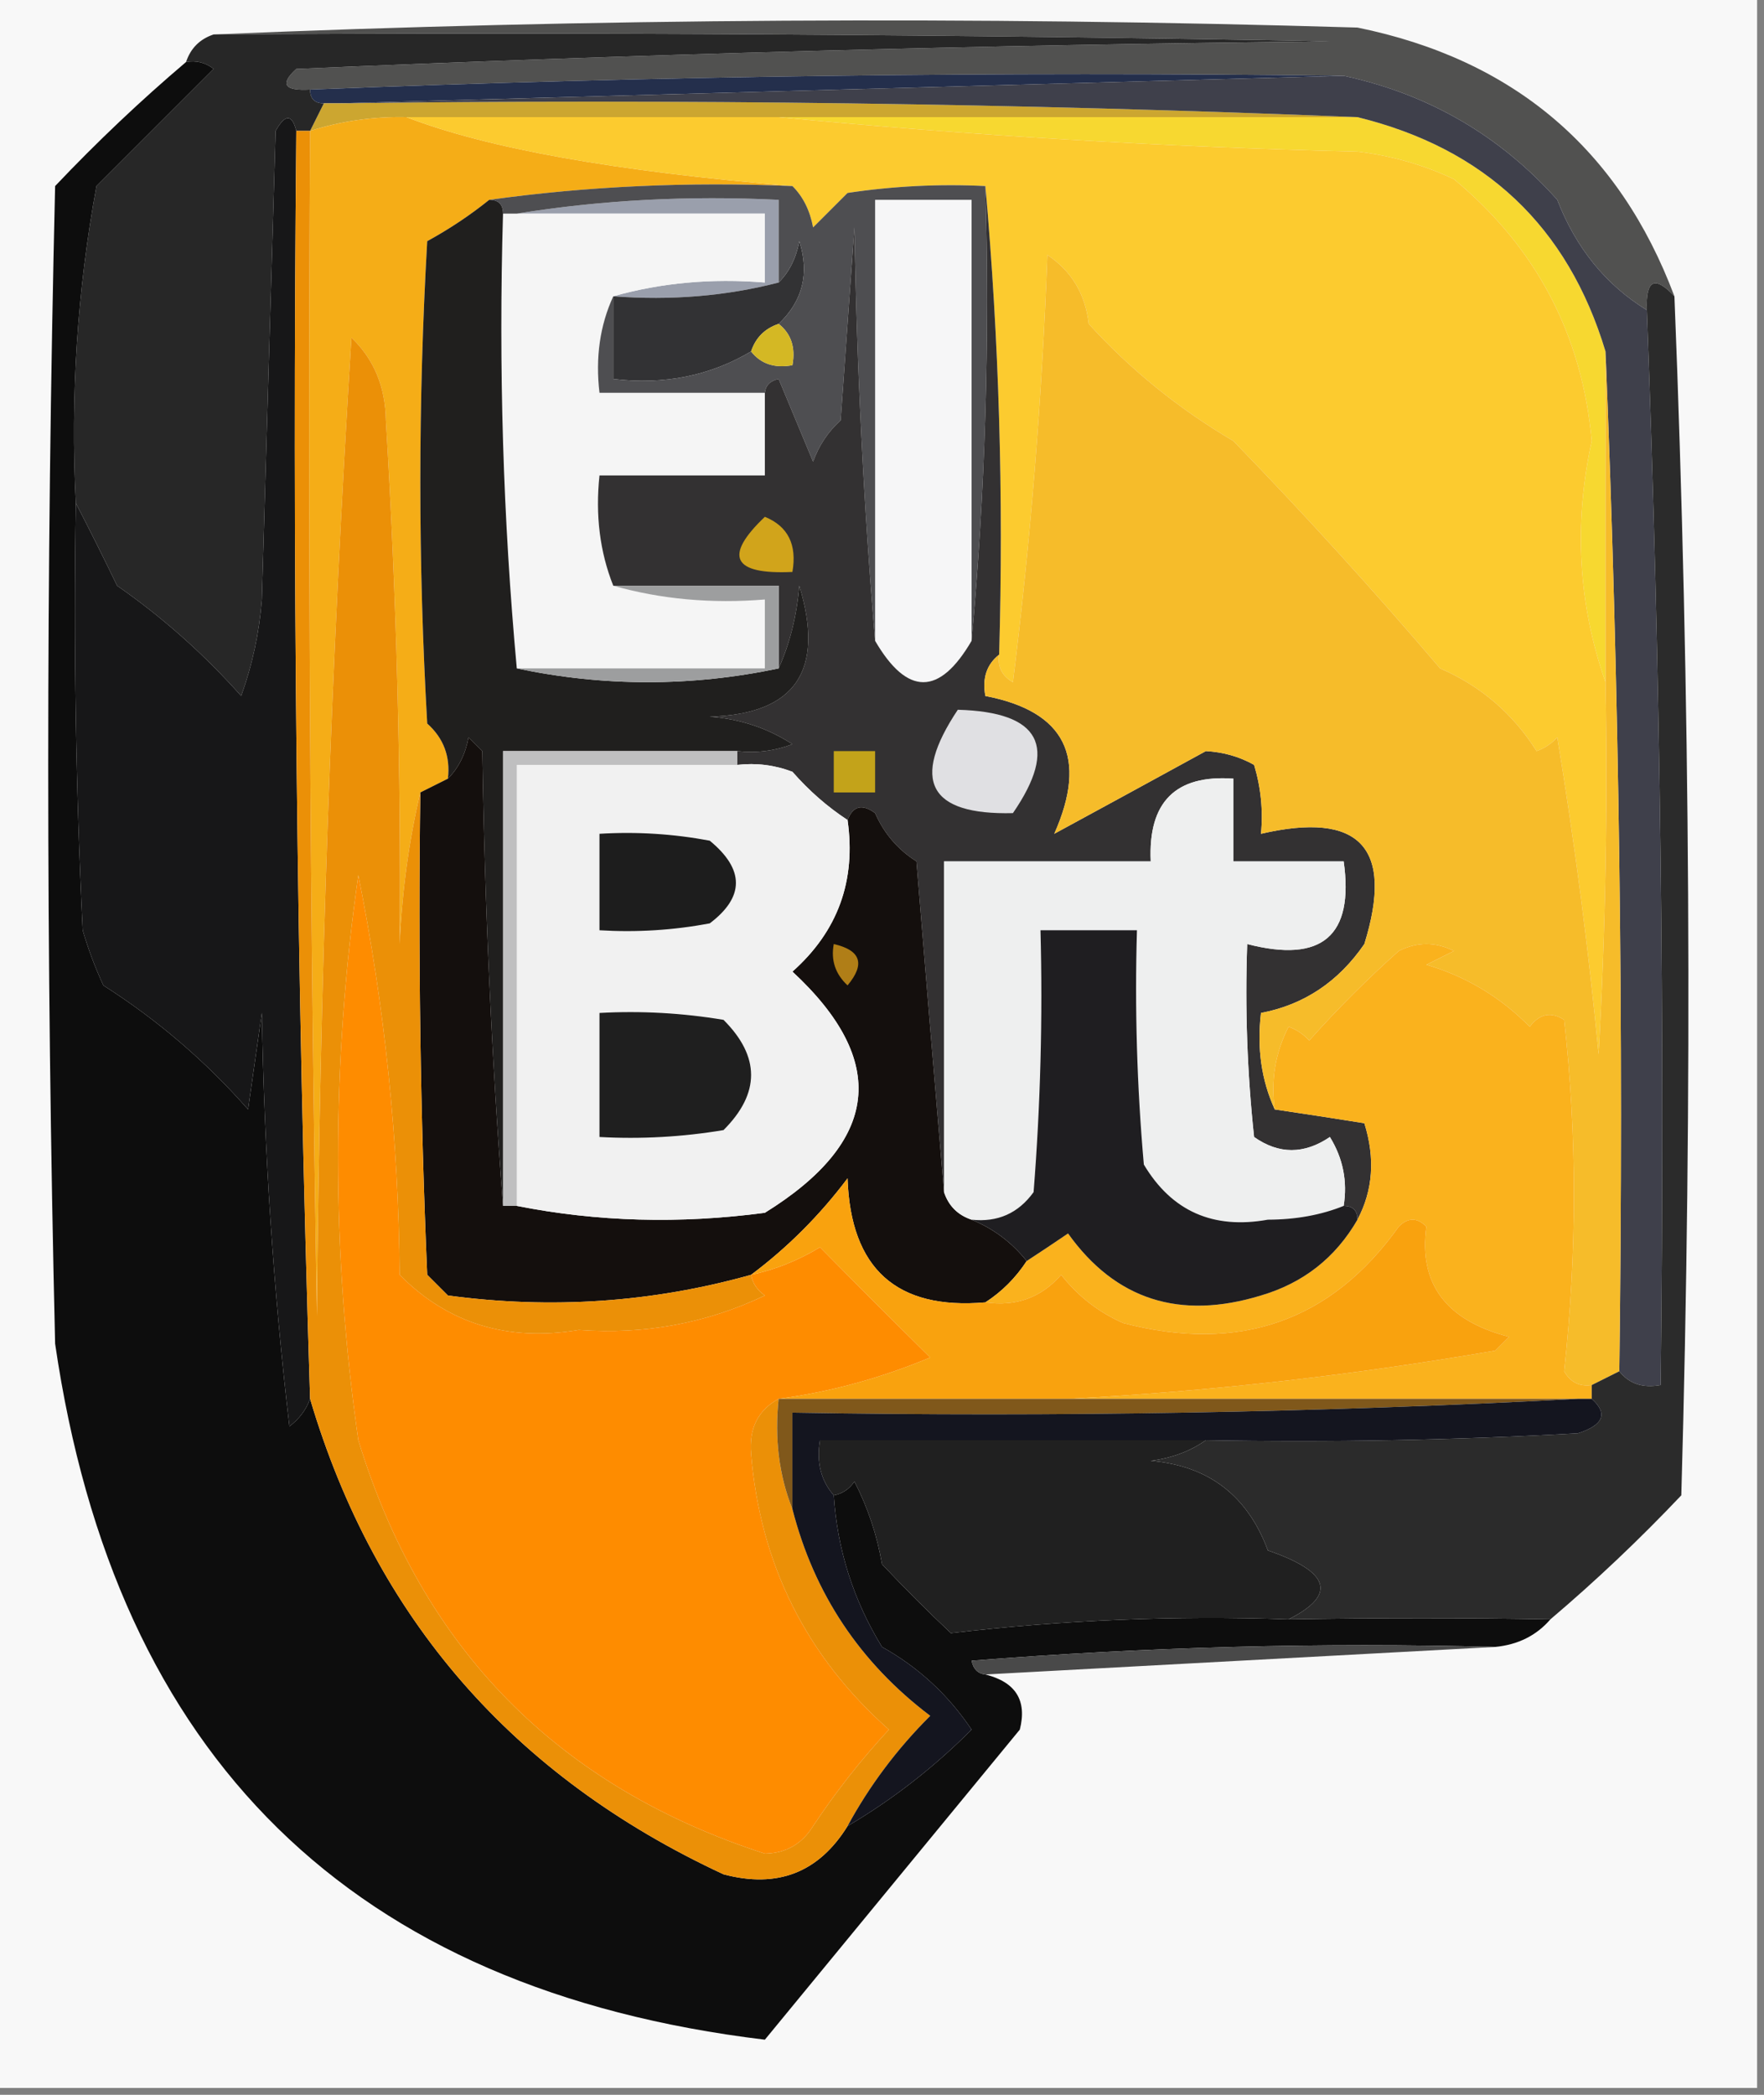 <?xml version="1.0" encoding="UTF-8"?>
<!DOCTYPE svg PUBLIC "-//W3C//DTD SVG 1.1//EN" "http://www.w3.org/Graphics/SVG/1.1/DTD/svg11.dtd">
<svg xmlns="http://www.w3.org/2000/svg" version="1.1" width="128px" height="152px" style="shape-rendering:geometricPrecision; text-rendering:geometricPrecision; image-rendering:optimizeQuality; fill-rule:evenodd; clip-rule:evenodd" xmlns:xlink="http://www.w3.org/1999/xlink">
<rect width="100%" height="100%" fill="#808080" stroke="none"/>
<g><path style="opacity:1" fill="#f8f8f8" d="M -0.5,-0.5 C 42.167,-0.5 84.833,-0.5 127.5,-0.5C 127.5,50.167 127.5,100.833 127.5,151.5C 84.833,151.5 42.167,151.5 -0.5,151.5C -0.5,100.833 -0.5,50.167 -0.5,-0.5 Z"/></g>
<g><path style="opacity:1" fill="#515150" d="M 15.5,2.5 C 42.997,1.336 70.664,1.17 98.5,2C 109.826,4.311 117.493,10.811 121.5,21.5C 120.075,19.969 119.409,20.302 119.5,22.5C 116.526,20.673 114.359,18.007 113,14.5C 108.831,9.831 103.664,6.83 97.5,5.5C 72.425,5.177 47.425,5.51 22.5,6.5C 20.621,6.607 20.288,6.107 21.5,5C 46.488,3.926 71.488,3.259 96.5,3C 69.502,2.5 42.502,2.333 15.5,2.5 Z"/></g>
<g><path style="opacity:1" fill="#242f4c" d="M 97.5,5.5 C 73.167,6.167 48.833,6.833 24.5,7.5C 24.167,7.5 23.833,7.5 23.5,7.5C 22.833,7.5 22.5,7.167 22.5,6.5C 47.425,5.51 72.425,5.177 97.5,5.5 Z"/></g>
<g><path style="opacity:1" fill="#cca630" d="M 23.5,7.5 C 23.833,7.5 24.167,7.5 24.5,7.5C 49.339,7.169 74.006,7.502 98.5,8.5C 84.5,8.5 70.5,8.5 56.5,8.5C 47.5,8.5 38.5,8.5 29.5,8.5C 27.097,8.448 24.764,8.781 22.5,9.5C 22.833,8.833 23.167,8.167 23.5,7.5 Z"/></g>
<g><path style="opacity:1" fill="#f7d830" d="M 56.5,8.5 C 70.5,8.5 84.5,8.5 98.5,8.5C 107.769,10.77 113.769,16.437 116.5,25.5C 116.5,33.5 116.5,41.5 116.5,49.5C 114.517,43.833 114.184,37.999 115.5,32C 114.803,24.287 111.47,17.953 105.5,13C 103.285,11.956 100.952,11.29 98.5,11C 84.314,10.662 70.314,9.828 56.5,8.5 Z"/></g>
<g><path style="opacity:1" fill="#f5ad17" d="M 29.5,8.5 C 35.38,10.776 44.714,12.443 57.5,13.5C 49.981,13.175 42.648,13.508 35.5,14.5C 34.115,15.614 32.615,16.614 31,17.5C 30.333,29.167 30.333,40.833 31,52.5C 32.188,53.563 32.688,54.897 32.5,56.5C 31.833,56.833 31.167,57.167 30.5,57.5C 29.677,60.977 29.177,64.644 29,68.5C 29.105,55.891 28.772,43.224 28,30.5C 27.964,28.059 27.131,26.059 25.5,24.5C 24.029,48.141 23.196,71.807 23,95.5C 22.5,66.835 22.333,38.169 22.5,9.5C 24.764,8.781 27.097,8.448 29.5,8.5 Z"/></g>
<g><path style="opacity:1" fill="#fccb2f" d="M 29.5,8.5 C 38.5,8.5 47.5,8.5 56.5,8.5C 70.314,9.828 84.314,10.662 98.5,11C 100.952,11.29 103.285,11.956 105.5,13C 111.47,17.953 114.803,24.287 115.5,32C 114.184,37.999 114.517,43.833 116.5,49.5C 116.666,58.506 116.5,67.506 116,76.5C 115.26,68.799 114.26,61.133 113,53.5C 112.586,53.957 112.086,54.291 111.5,54.5C 109.774,51.773 107.441,49.773 104.5,48.5C 99.696,42.861 94.696,37.361 89.5,32C 85.529,29.662 82.029,26.829 79,23.5C 78.755,21.337 77.755,19.67 76,18.5C 75.615,28.873 74.782,39.206 73.5,49.5C 72.703,49.043 72.369,48.376 72.5,47.5C 72.828,35.988 72.495,24.654 71.5,13.5C 68.15,13.335 64.817,13.502 61.5,14C 60.667,14.833 59.833,15.667 59,16.5C 58.768,15.262 58.268,14.262 57.5,13.5C 44.714,12.443 35.38,10.776 29.5,8.5 Z"/></g>
<g><path style="opacity:1" fill="#9a9fac" d="M 37.5,15.5 C 43.645,14.51 49.978,14.177 56.5,14.5C 56.5,16.5 56.5,18.5 56.5,20.5C 52.702,21.483 48.702,21.817 44.5,21.5C 47.962,20.518 51.629,20.185 55.5,20.5C 55.5,18.833 55.5,17.167 55.5,15.5C 49.5,15.5 43.5,15.5 37.5,15.5 Z"/></g>
<g><path style="opacity:1" fill="#f5f5f5" d="M 36.5,15.5 C 36.833,15.5 37.167,15.5 37.5,15.5C 43.5,15.5 49.5,15.5 55.5,15.5C 55.5,17.167 55.5,18.833 55.5,20.5C 51.629,20.185 47.962,20.518 44.5,21.5C 43.532,23.607 43.198,25.941 43.5,28.5C 47.5,28.5 51.5,28.5 55.5,28.5C 55.5,30.5 55.5,32.5 55.5,34.5C 51.5,34.5 47.5,34.5 43.5,34.5C 43.194,37.385 43.527,40.052 44.5,42.5C 47.962,43.482 51.629,43.815 55.5,43.5C 55.5,45.167 55.5,46.833 55.5,48.5C 49.5,48.5 43.5,48.5 37.5,48.5C 36.505,37.679 36.172,26.679 36.5,15.5 Z"/></g>
<g><path style="opacity:1" fill="#f6f6f7" d="M 70.5,46.5 C 68.167,50.5 65.833,50.5 63.5,46.5C 63.5,35.833 63.5,25.167 63.5,14.5C 65.833,14.5 68.167,14.5 70.5,14.5C 70.5,25.167 70.5,35.833 70.5,46.5 Z"/></g>
<g><path style="opacity:1" fill="#323234" d="M 56.5,23.5 C 55.5,23.833 54.833,24.5 54.5,25.5C 51.512,27.273 48.178,27.94 44.5,27.5C 44.5,25.5 44.5,23.5 44.5,21.5C 48.702,21.817 52.702,21.483 56.5,20.5C 57.268,19.738 57.768,18.738 58,17.5C 58.748,19.84 58.248,21.84 56.5,23.5 Z"/></g>
<g><path style="opacity:1" fill="#272727" d="M 15.5,2.5 C 42.502,2.333 69.502,2.5 96.5,3C 71.488,3.259 46.488,3.926 21.5,5C 20.288,6.107 20.621,6.607 22.5,6.5C 22.5,7.167 22.833,7.5 23.5,7.5C 23.167,8.167 22.833,8.833 22.5,9.5C 22.167,9.5 21.833,9.5 21.5,9.5C 21.19,8.262 20.69,8.262 20,9.5C 19.667,20.833 19.333,32.167 19,43.5C 18.814,45.901 18.314,48.234 17.5,50.5C 14.791,47.455 11.791,44.788 8.5,42.5C 7.481,40.396 6.481,38.396 5.5,36.5C 5.104,28.747 5.604,21.08 7,13.5C 9.833,10.667 12.667,7.833 15.5,5C 14.906,4.536 14.239,4.369 13.5,4.5C 13.833,3.5 14.5,2.833 15.5,2.5 Z"/></g>
<g><path style="opacity:1" fill="#4e4e51" d="M 35.5,14.5 C 42.648,13.508 49.981,13.175 57.5,13.5C 58.268,14.262 58.768,15.262 59,16.5C 59.833,15.667 60.667,14.833 61.5,14C 64.817,13.502 68.15,13.335 71.5,13.5C 71.828,24.679 71.495,35.679 70.5,46.5C 70.5,35.833 70.5,25.167 70.5,14.5C 68.167,14.5 65.833,14.5 63.5,14.5C 63.5,25.167 63.5,35.833 63.5,46.5C 62.67,36.675 62.17,26.675 62,16.5C 61.667,21.167 61.333,25.833 61,30.5C 60.085,31.328 59.419,32.328 59,33.5C 58.167,31.5 57.333,29.5 56.5,27.5C 55.893,27.624 55.56,27.957 55.5,28.5C 51.5,28.5 47.5,28.5 43.5,28.5C 43.198,25.941 43.532,23.607 44.5,21.5C 44.5,23.5 44.5,25.5 44.5,27.5C 48.178,27.94 51.512,27.273 54.5,25.5C 55.209,26.404 56.209,26.737 57.5,26.5C 57.737,25.209 57.404,24.209 56.5,23.5C 58.248,21.84 58.748,19.84 58,17.5C 57.768,18.738 57.268,19.738 56.5,20.5C 56.5,18.5 56.5,16.5 56.5,14.5C 49.978,14.177 43.645,14.51 37.5,15.5C 37.167,15.5 36.833,15.5 36.5,15.5C 36.5,14.833 36.167,14.5 35.5,14.5 Z"/></g>
<g><path style="opacity:1" fill="#d4b824" d="M 56.5,23.5 C 57.404,24.209 57.737,25.209 57.5,26.5C 56.209,26.737 55.209,26.404 54.5,25.5C 54.833,24.5 55.5,23.833 56.5,23.5 Z"/></g>
<g><path style="opacity:1" fill="#3f404b" d="M 97.5,5.5 C 103.664,6.83 108.831,9.831 113,14.5C 114.359,18.007 116.526,20.673 119.5,22.5C 120.482,48.456 120.815,74.456 120.5,100.5C 119.209,100.737 118.209,100.404 117.5,99.5C 117.831,74.661 117.498,49.994 116.5,25.5C 113.769,16.437 107.769,10.77 98.5,8.5C 74.006,7.502 49.339,7.169 24.5,7.5C 48.833,6.833 73.167,6.167 97.5,5.5 Z"/></g>
<g><path style="opacity:1" fill="#333132" d="M 71.5,13.5 C 72.495,24.654 72.828,35.988 72.5,47.5C 71.596,48.209 71.263,49.209 71.5,50.5C 77.296,51.615 78.963,54.948 76.5,60.5C 80.159,58.513 83.826,56.513 87.5,54.5C 88.772,54.57 89.938,54.903 91,55.5C 91.493,57.134 91.66,58.801 91.5,60.5C 98.673,58.839 101.173,61.505 99,68.5C 97.114,71.242 94.614,72.909 91.5,73.5C 91.198,76.059 91.532,78.393 92.5,80.5C 94.566,80.805 96.733,81.139 99,81.5C 99.796,84.038 99.629,86.372 98.5,88.5C 98.5,87.833 98.167,87.5 97.5,87.5C 97.785,85.712 97.452,84.045 96.5,82.5C 94.629,83.767 92.796,83.767 91,82.5C 90.501,77.845 90.334,73.178 90.5,68.5C 95.931,69.906 98.265,67.906 97.5,62.5C 94.833,62.5 92.167,62.5 89.5,62.5C 89.5,60.5 89.5,58.5 89.5,56.5C 85.303,56.194 83.303,58.194 83.5,62.5C 78.5,62.5 73.5,62.5 68.5,62.5C 68.5,70.5 68.5,78.5 68.5,86.5C 67.833,78.657 67.167,70.657 66.5,62.5C 65.155,61.653 64.155,60.487 63.5,59C 62.563,58.308 61.897,58.475 61.5,59.5C 60.038,58.542 58.705,57.376 57.5,56C 56.207,55.51 54.873,55.343 53.5,55.5C 53.5,55.167 53.5,54.833 53.5,54.5C 54.873,54.657 56.207,54.49 57.5,54C 55.715,52.837 53.715,52.17 51.5,52C 57.706,51.829 59.872,48.663 58,42.5C 57.809,44.708 57.309,46.708 56.5,48.5C 56.5,46.5 56.5,44.5 56.5,42.5C 52.5,42.5 48.5,42.5 44.5,42.5C 43.527,40.052 43.194,37.385 43.5,34.5C 47.5,34.5 51.5,34.5 55.5,34.5C 55.5,32.5 55.5,30.5 55.5,28.5C 55.56,27.957 55.893,27.624 56.5,27.5C 57.333,29.5 58.167,31.5 59,33.5C 59.419,32.328 60.085,31.328 61,30.5C 61.333,25.833 61.667,21.167 62,16.5C 62.17,26.675 62.67,36.675 63.5,46.5C 65.833,50.5 68.167,50.5 70.5,46.5C 71.495,35.679 71.828,24.679 71.5,13.5 Z"/></g>
<g><path style="opacity:1" fill="#d1a41b" d="M 55.5,37.5 C 57.176,38.183 57.843,39.517 57.5,41.5C 53.155,41.702 52.488,40.369 55.5,37.5 Z"/></g>
<g><path style="opacity:1" fill="#201f1e" d="M 35.5,14.5 C 36.167,14.5 36.5,14.833 36.5,15.5C 36.172,26.679 36.505,37.679 37.5,48.5C 43.833,49.833 50.167,49.833 56.5,48.5C 57.309,46.708 57.809,44.708 58,42.5C 59.872,48.663 57.706,51.829 51.5,52C 53.715,52.17 55.715,52.837 57.5,54C 56.207,54.49 54.873,54.657 53.5,54.5C 47.833,54.5 42.167,54.5 36.5,54.5C 36.5,65.5 36.5,76.5 36.5,87.5C 35.669,76.674 35.169,65.674 35,54.5C 34.667,54.167 34.333,53.833 34,53.5C 33.768,54.737 33.268,55.737 32.5,56.5C 32.688,54.897 32.188,53.563 31,52.5C 30.333,40.833 30.333,29.167 31,17.5C 32.615,16.614 34.115,15.614 35.5,14.5 Z"/></g>
<g><path style="opacity:1" fill="#9d9e9f" d="M 44.5,42.5 C 48.5,42.5 52.5,42.5 56.5,42.5C 56.5,44.5 56.5,46.5 56.5,48.5C 50.167,49.833 43.833,49.833 37.5,48.5C 43.5,48.5 49.5,48.5 55.5,48.5C 55.5,46.833 55.5,45.167 55.5,43.5C 51.629,43.815 47.962,43.482 44.5,42.5 Z"/></g>
<g><path style="opacity:1" fill="#f6bc2a" d="M 116.5,49.5 C 116.5,41.5 116.5,33.5 116.5,25.5C 117.498,49.994 117.831,74.661 117.5,99.5C 116.833,99.833 116.167,100.167 115.5,100.5C 114.624,100.631 113.957,100.298 113.5,99.5C 114.439,90.874 114.439,82.374 113.5,74C 112.551,73.383 111.718,73.549 111,74.5C 108.88,72.348 106.38,70.848 103.5,70C 104.167,69.667 104.833,69.333 105.5,69C 104.167,68.333 102.833,68.333 101.5,69C 99.194,71.061 97.027,73.228 95,75.5C 94.586,75.043 94.086,74.709 93.5,74.5C 92.534,76.396 92.201,78.396 92.5,80.5C 91.532,78.393 91.198,76.059 91.5,73.5C 94.614,72.909 97.114,71.242 99,68.5C 101.173,61.505 98.673,58.839 91.5,60.5C 91.66,58.801 91.493,57.134 91,55.5C 89.938,54.903 88.772,54.57 87.5,54.5C 83.826,56.513 80.159,58.513 76.5,60.5C 78.963,54.948 77.296,51.615 71.5,50.5C 71.263,49.209 71.596,48.209 72.5,47.5C 72.369,48.376 72.703,49.043 73.5,49.5C 74.782,39.206 75.615,28.873 76,18.5C 77.755,19.67 78.755,21.337 79,23.5C 82.029,26.829 85.529,29.662 89.5,32C 94.696,37.361 99.696,42.861 104.5,48.5C 107.441,49.773 109.774,51.773 111.5,54.5C 112.086,54.291 112.586,53.957 113,53.5C 114.26,61.133 115.26,68.799 116,76.5C 116.5,67.506 116.666,58.506 116.5,49.5 Z"/></g>
<g><path style="opacity:1" fill="#e0e0e3" d="M 69.5,51.5 C 75.488,51.664 76.821,54.164 73.5,59C 67.403,59.148 66.07,56.648 69.5,51.5 Z"/></g>
<g><path style="opacity:1" fill="#0d0d0d" d="M 13.5,4.5 C 14.239,4.369 14.906,4.536 15.5,5C 12.667,7.833 9.833,10.667 7,13.5C 5.604,21.08 5.104,28.747 5.5,36.5C 5.334,46.839 5.5,57.172 6,67.5C 6.402,68.872 6.902,70.205 7.5,71.5C 11.419,73.998 14.919,76.998 18,80.5C 18.333,78.167 18.667,75.833 19,73.5C 19.168,83.543 19.835,93.543 21,103.5C 21.717,102.956 22.217,102.289 22.5,101.5C 27.209,117.39 37.209,128.89 52.5,136C 56.41,137.041 59.41,135.875 61.5,132.5C 64.763,130.578 67.763,128.245 70.5,125.5C 68.81,122.976 66.643,120.976 64,119.5C 61.924,116.107 60.758,112.44 60.5,108.5C 61.117,108.389 61.617,108.056 62,107.5C 62.973,109.392 63.64,111.392 64,113.5C 65.667,115.269 67.333,116.935 69,118.5C 77.124,117.545 85.29,117.212 93.5,117.5C 100.082,117.392 106.415,117.392 112.5,117.5C 111.486,118.674 110.153,119.34 108.5,119.5C 95.816,119.168 83.149,119.501 70.5,120.5C 70.624,121.107 70.957,121.44 71.5,121.5C 73.703,122.052 74.536,123.385 74,125.5C 67.833,133 61.667,140.5 55.5,148C 25.548,144.383 8.382,127.55 4,97.5C 3.333,69.5 3.333,41.5 4,13.5C 7.036,10.296 10.203,7.296 13.5,4.5 Z"/></g>
<g><path style="opacity:1" fill="#171718" d="M 21.5,9.5 C 21.197,40.191 21.531,70.858 22.5,101.5C 22.217,102.289 21.717,102.956 21,103.5C 19.835,93.543 19.168,83.543 19,73.5C 18.667,75.833 18.333,78.167 18,80.5C 14.919,76.998 11.419,73.998 7.5,71.5C 6.902,70.205 6.402,68.872 6,67.5C 5.5,57.172 5.334,46.839 5.5,36.5C 6.481,38.396 7.481,40.396 8.5,42.5C 11.791,44.788 14.791,47.455 17.5,50.5C 18.314,48.234 18.814,45.901 19,43.5C 19.333,32.167 19.667,20.833 20,9.5C 20.69,8.262 21.19,8.262 21.5,9.5 Z"/></g>
<g><path style="opacity:1" fill="#140f0d" d="M 36.5,87.5 C 36.833,87.5 37.167,87.5 37.5,87.5C 43.319,88.653 49.319,88.819 55.5,88C 63.838,82.828 64.505,76.995 57.5,70.5C 60.797,67.568 62.13,63.901 61.5,59.5C 61.897,58.475 62.563,58.308 63.5,59C 64.155,60.487 65.155,61.653 66.5,62.5C 67.167,70.657 67.833,78.657 68.5,86.5C 68.833,87.5 69.5,88.167 70.5,88.5C 72.076,89.143 73.41,90.143 74.5,91.5C 73.694,92.728 72.694,93.728 71.5,94.5C 65.057,95.06 61.723,92.06 61.5,85.5C 59.479,88.188 57.146,90.521 54.5,92.5C 47.335,94.51 40.001,95.01 32.5,94C 32,93.5 31.5,93 31,92.5C 30.5,80.838 30.334,69.171 30.5,57.5C 31.167,57.167 31.833,56.833 32.5,56.5C 33.268,55.737 33.768,54.737 34,53.5C 34.333,53.833 34.667,54.167 35,54.5C 35.169,65.674 35.669,76.674 36.5,87.5 Z"/></g>
<g><path style="opacity:1" fill="#f1f1f1" d="M 53.5,55.5 C 54.873,55.343 56.207,55.51 57.5,56C 58.705,57.376 60.038,58.542 61.5,59.5C 62.13,63.901 60.797,67.568 57.5,70.5C 64.505,76.995 63.838,82.828 55.5,88C 49.319,88.819 43.319,88.653 37.5,87.5C 37.5,76.833 37.5,66.167 37.5,55.5C 42.833,55.5 48.167,55.5 53.5,55.5 Z"/></g>
<g><path style="opacity:1" fill="#c3a31a" d="M 60.5,54.5 C 61.5,54.5 62.5,54.5 63.5,54.5C 63.5,55.5 63.5,56.5 63.5,57.5C 62.5,57.5 61.5,57.5 60.5,57.5C 60.5,56.5 60.5,55.5 60.5,54.5 Z"/></g>
<g><path style="opacity:1" fill="#eeefef" d="M 97.5,87.5 C 95.866,88.161 94.033,88.494 92,88.5C 88.019,89.216 85.019,87.882 83,84.5C 82.501,78.843 82.334,73.176 82.5,67.5C 80.167,67.5 77.833,67.5 75.5,67.5C 75.666,73.842 75.499,80.175 75,86.5C 73.89,88.037 72.39,88.704 70.5,88.5C 69.5,88.167 68.833,87.5 68.5,86.5C 68.5,78.5 68.5,70.5 68.5,62.5C 73.5,62.5 78.5,62.5 83.5,62.5C 83.303,58.194 85.303,56.194 89.5,56.5C 89.5,58.5 89.5,60.5 89.5,62.5C 92.167,62.5 94.833,62.5 97.5,62.5C 98.265,67.906 95.931,69.906 90.5,68.5C 90.334,73.178 90.501,77.845 91,82.5C 92.796,83.767 94.629,83.767 96.5,82.5C 97.452,84.045 97.785,85.712 97.5,87.5 Z"/></g>
<g><path style="opacity:1" fill="#1d1d1d" d="M 43.5,60.5 C 46.187,60.336 48.854,60.503 51.5,61C 54.033,63.084 54.033,65.084 51.5,67C 48.854,67.497 46.187,67.664 43.5,67.5C 43.5,65.167 43.5,62.833 43.5,60.5 Z"/></g>
<g><path style="opacity:1" fill="#fe8c00" d="M 54.5,92.5 C 56.258,92.123 57.925,91.457 59.5,90.5C 62.124,93.158 64.791,95.825 67.5,98.5C 63.906,100.001 60.239,101.001 56.5,101.5C 55.007,102.312 54.34,103.645 54.5,105.5C 55.174,113.515 58.508,120.182 64.5,125.5C 62.476,127.69 60.643,130.023 59,132.5C 58.196,133.804 57.029,134.471 55.5,134.5C 40.461,129.628 30.628,119.628 26,104.5C 24.039,90.812 24.039,77.145 26,63.5C 27.921,73.064 28.921,82.731 29,92.5C 32.498,96.033 36.832,97.366 42,96.5C 46.767,96.852 51.267,96.018 55.5,94C 54.944,93.617 54.611,93.117 54.5,92.5 Z"/></g>
<g><path style="opacity:1" fill="#bfbfc0" d="M 53.5,54.5 C 53.5,54.833 53.5,55.167 53.5,55.5C 48.167,55.5 42.833,55.5 37.5,55.5C 37.5,66.167 37.5,76.833 37.5,87.5C 37.167,87.5 36.833,87.5 36.5,87.5C 36.5,76.5 36.5,65.5 36.5,54.5C 42.167,54.5 47.833,54.5 53.5,54.5 Z"/></g>
<g><path style="opacity:1" fill="#b07e17" d="M 60.5,68.5 C 62.465,68.948 62.798,69.948 61.5,71.5C 60.614,70.675 60.281,69.675 60.5,68.5 Z"/></g>
<g><path style="opacity:1" fill="#eb9007" d="M 21.5,9.5 C 21.833,9.5 22.167,9.5 22.5,9.5C 22.333,38.169 22.5,66.835 23,95.5C 23.196,71.807 24.029,48.141 25.5,24.5C 27.131,26.059 27.964,28.059 28,30.5C 28.772,43.224 29.105,55.891 29,68.5C 29.177,64.644 29.677,60.977 30.5,57.5C 30.334,69.171 30.5,80.838 31,92.5C 31.5,93 32,93.5 32.5,94C 40.001,95.01 47.335,94.51 54.5,92.5C 54.611,93.117 54.944,93.617 55.5,94C 51.267,96.018 46.767,96.852 42,96.5C 36.832,97.366 32.498,96.033 29,92.5C 28.921,82.731 27.921,73.064 26,63.5C 24.039,77.145 24.039,90.812 26,104.5C 30.628,119.628 40.461,129.628 55.5,134.5C 57.029,134.471 58.196,133.804 59,132.5C 60.643,130.023 62.476,127.69 64.5,125.5C 58.508,120.182 55.174,113.515 54.5,105.5C 54.34,103.645 55.007,102.312 56.5,101.5C 56.194,104.385 56.527,107.052 57.5,109.5C 59.077,115.65 62.41,120.65 67.5,124.5C 65.091,126.902 63.091,129.569 61.5,132.5C 59.41,135.875 56.41,137.041 52.5,136C 37.209,128.89 27.209,117.39 22.5,101.5C 21.531,70.858 21.197,40.191 21.5,9.5 Z"/></g>
<g><path style="opacity:1" fill="#1f1f1f" d="M 43.5,73.5 C 46.518,73.335 49.518,73.502 52.5,74C 55.167,76.667 55.167,79.333 52.5,82C 49.518,82.498 46.518,82.665 43.5,82.5C 43.5,79.5 43.5,76.5 43.5,73.5 Z"/></g>
<g><path style="opacity:1" fill="#fab21d" d="M 115.5,100.5 C 115.5,100.833 115.5,101.167 115.5,101.5C 115.167,101.5 114.833,101.5 114.5,101.5C 102.167,101.5 89.833,101.5 77.5,101.5C 87.772,100.962 98.105,99.795 108.5,98C 108.833,97.667 109.167,97.333 109.5,97C 104.932,95.821 102.932,93.155 103.5,89C 102.833,88.333 102.167,88.333 101.5,89C 96.606,95.87 89.94,98.203 81.5,96C 79.714,95.216 78.214,94.049 77,92.5C 75.556,94.155 73.722,94.822 71.5,94.5C 72.694,93.728 73.694,92.728 74.5,91.5C 75.482,90.859 76.482,90.192 77.5,89.5C 80.932,94.305 85.599,95.805 91.5,94C 94.572,93.093 96.906,91.26 98.5,88.5C 99.629,86.372 99.796,84.038 99,81.5C 96.733,81.139 94.566,80.805 92.5,80.5C 92.201,78.396 92.534,76.396 93.5,74.5C 94.086,74.709 94.586,75.043 95,75.5C 97.027,73.228 99.194,71.061 101.5,69C 102.833,68.333 104.167,68.333 105.5,69C 104.833,69.333 104.167,69.667 103.5,70C 106.38,70.848 108.88,72.348 111,74.5C 111.718,73.549 112.551,73.383 113.5,74C 114.439,82.374 114.439,90.874 113.5,99.5C 113.957,100.298 114.624,100.631 115.5,100.5 Z"/></g>
<g><path style="opacity:1" fill="#1f1e21" d="M 97.5,87.5 C 98.167,87.5 98.5,87.833 98.5,88.5C 96.906,91.26 94.572,93.093 91.5,94C 85.599,95.805 80.932,94.305 77.5,89.5C 76.482,90.192 75.482,90.859 74.5,91.5C 73.41,90.143 72.076,89.143 70.5,88.5C 72.39,88.704 73.89,88.037 75,86.5C 75.499,80.175 75.666,73.842 75.5,67.5C 77.833,67.5 80.167,67.5 82.5,67.5C 82.334,73.176 82.501,78.843 83,84.5C 85.019,87.882 88.019,89.216 92,88.5C 94.033,88.494 95.866,88.161 97.5,87.5 Z"/></g>
<g><path style="opacity:1" fill="#f9a20e" d="M 71.5,94.5 C 73.722,94.822 75.556,94.155 77,92.5C 78.214,94.049 79.714,95.216 81.5,96C 89.94,98.203 96.606,95.87 101.5,89C 102.167,88.333 102.833,88.333 103.5,89C 102.932,93.155 104.932,95.821 109.5,97C 109.167,97.333 108.833,97.667 108.5,98C 98.105,99.795 87.772,100.962 77.5,101.5C 70.5,101.5 63.5,101.5 56.5,101.5C 60.239,101.001 63.906,100.001 67.5,98.5C 64.791,95.825 62.124,93.158 59.5,90.5C 57.925,91.457 56.258,92.123 54.5,92.5C 57.146,90.521 59.479,88.188 61.5,85.5C 61.723,92.06 65.057,95.06 71.5,94.5 Z"/></g>
<g><path style="opacity:1" fill="#80581b" d="M 56.5,101.5 C 63.5,101.5 70.5,101.5 77.5,101.5C 89.833,101.5 102.167,101.5 114.5,101.5C 95.674,102.497 76.674,102.83 57.5,102.5C 57.5,104.833 57.5,107.167 57.5,109.5C 56.527,107.052 56.194,104.385 56.5,101.5 Z"/></g>
<g><path style="opacity:1" fill="#202020" d="M 87.5,104.5 C 86.391,105.29 85.058,105.79 83.5,106C 87.686,106.347 90.519,108.513 92,112.5C 96.528,114.054 97.028,115.721 93.5,117.5C 85.29,117.212 77.124,117.545 69,118.5C 67.333,116.935 65.667,115.269 64,113.5C 63.64,111.392 62.973,109.392 62,107.5C 61.617,108.056 61.117,108.389 60.5,108.5C 59.566,107.432 59.232,106.099 59.5,104.5C 68.833,104.5 78.167,104.5 87.5,104.5 Z"/></g>
<g><path style="opacity:1" fill="#2b2b2b" d="M 121.5,21.5 C 122.658,50.428 122.824,79.428 122,108.5C 118.964,111.704 115.797,114.704 112.5,117.5C 106.415,117.392 100.082,117.392 93.5,117.5C 97.028,115.721 96.528,114.054 92,112.5C 90.519,108.513 87.686,106.347 83.5,106C 85.058,105.79 86.391,105.29 87.5,104.5C 96.506,104.666 105.506,104.5 114.5,104C 116.359,103.399 116.692,102.566 115.5,101.5C 115.5,101.167 115.5,100.833 115.5,100.5C 116.167,100.167 116.833,99.833 117.5,99.5C 118.209,100.404 119.209,100.737 120.5,100.5C 120.815,74.456 120.482,48.456 119.5,22.5C 119.409,20.302 120.075,19.969 121.5,21.5 Z"/></g>
<g><path style="opacity:1" fill="#494949" d="M 108.5,119.5 C 96.167,120.167 83.833,120.833 71.5,121.5C 70.957,121.44 70.624,121.107 70.5,120.5C 83.149,119.501 95.816,119.168 108.5,119.5 Z"/></g>
<g><path style="opacity:1" fill="#14151f" d="M 114.5,101.5 C 114.833,101.5 115.167,101.5 115.5,101.5C 116.692,102.566 116.359,103.399 114.5,104C 105.506,104.5 96.506,104.666 87.5,104.5C 78.167,104.5 68.833,104.5 59.5,104.5C 59.232,106.099 59.566,107.432 60.5,108.5C 60.758,112.44 61.924,116.107 64,119.5C 66.643,120.976 68.81,122.976 70.5,125.5C 67.763,128.245 64.763,130.578 61.5,132.5C 63.091,129.569 65.091,126.902 67.5,124.5C 62.41,120.65 59.077,115.65 57.5,109.5C 57.5,107.167 57.5,104.833 57.5,102.5C 76.674,102.83 95.674,102.497 114.5,101.5 Z"/></g>
</svg>
